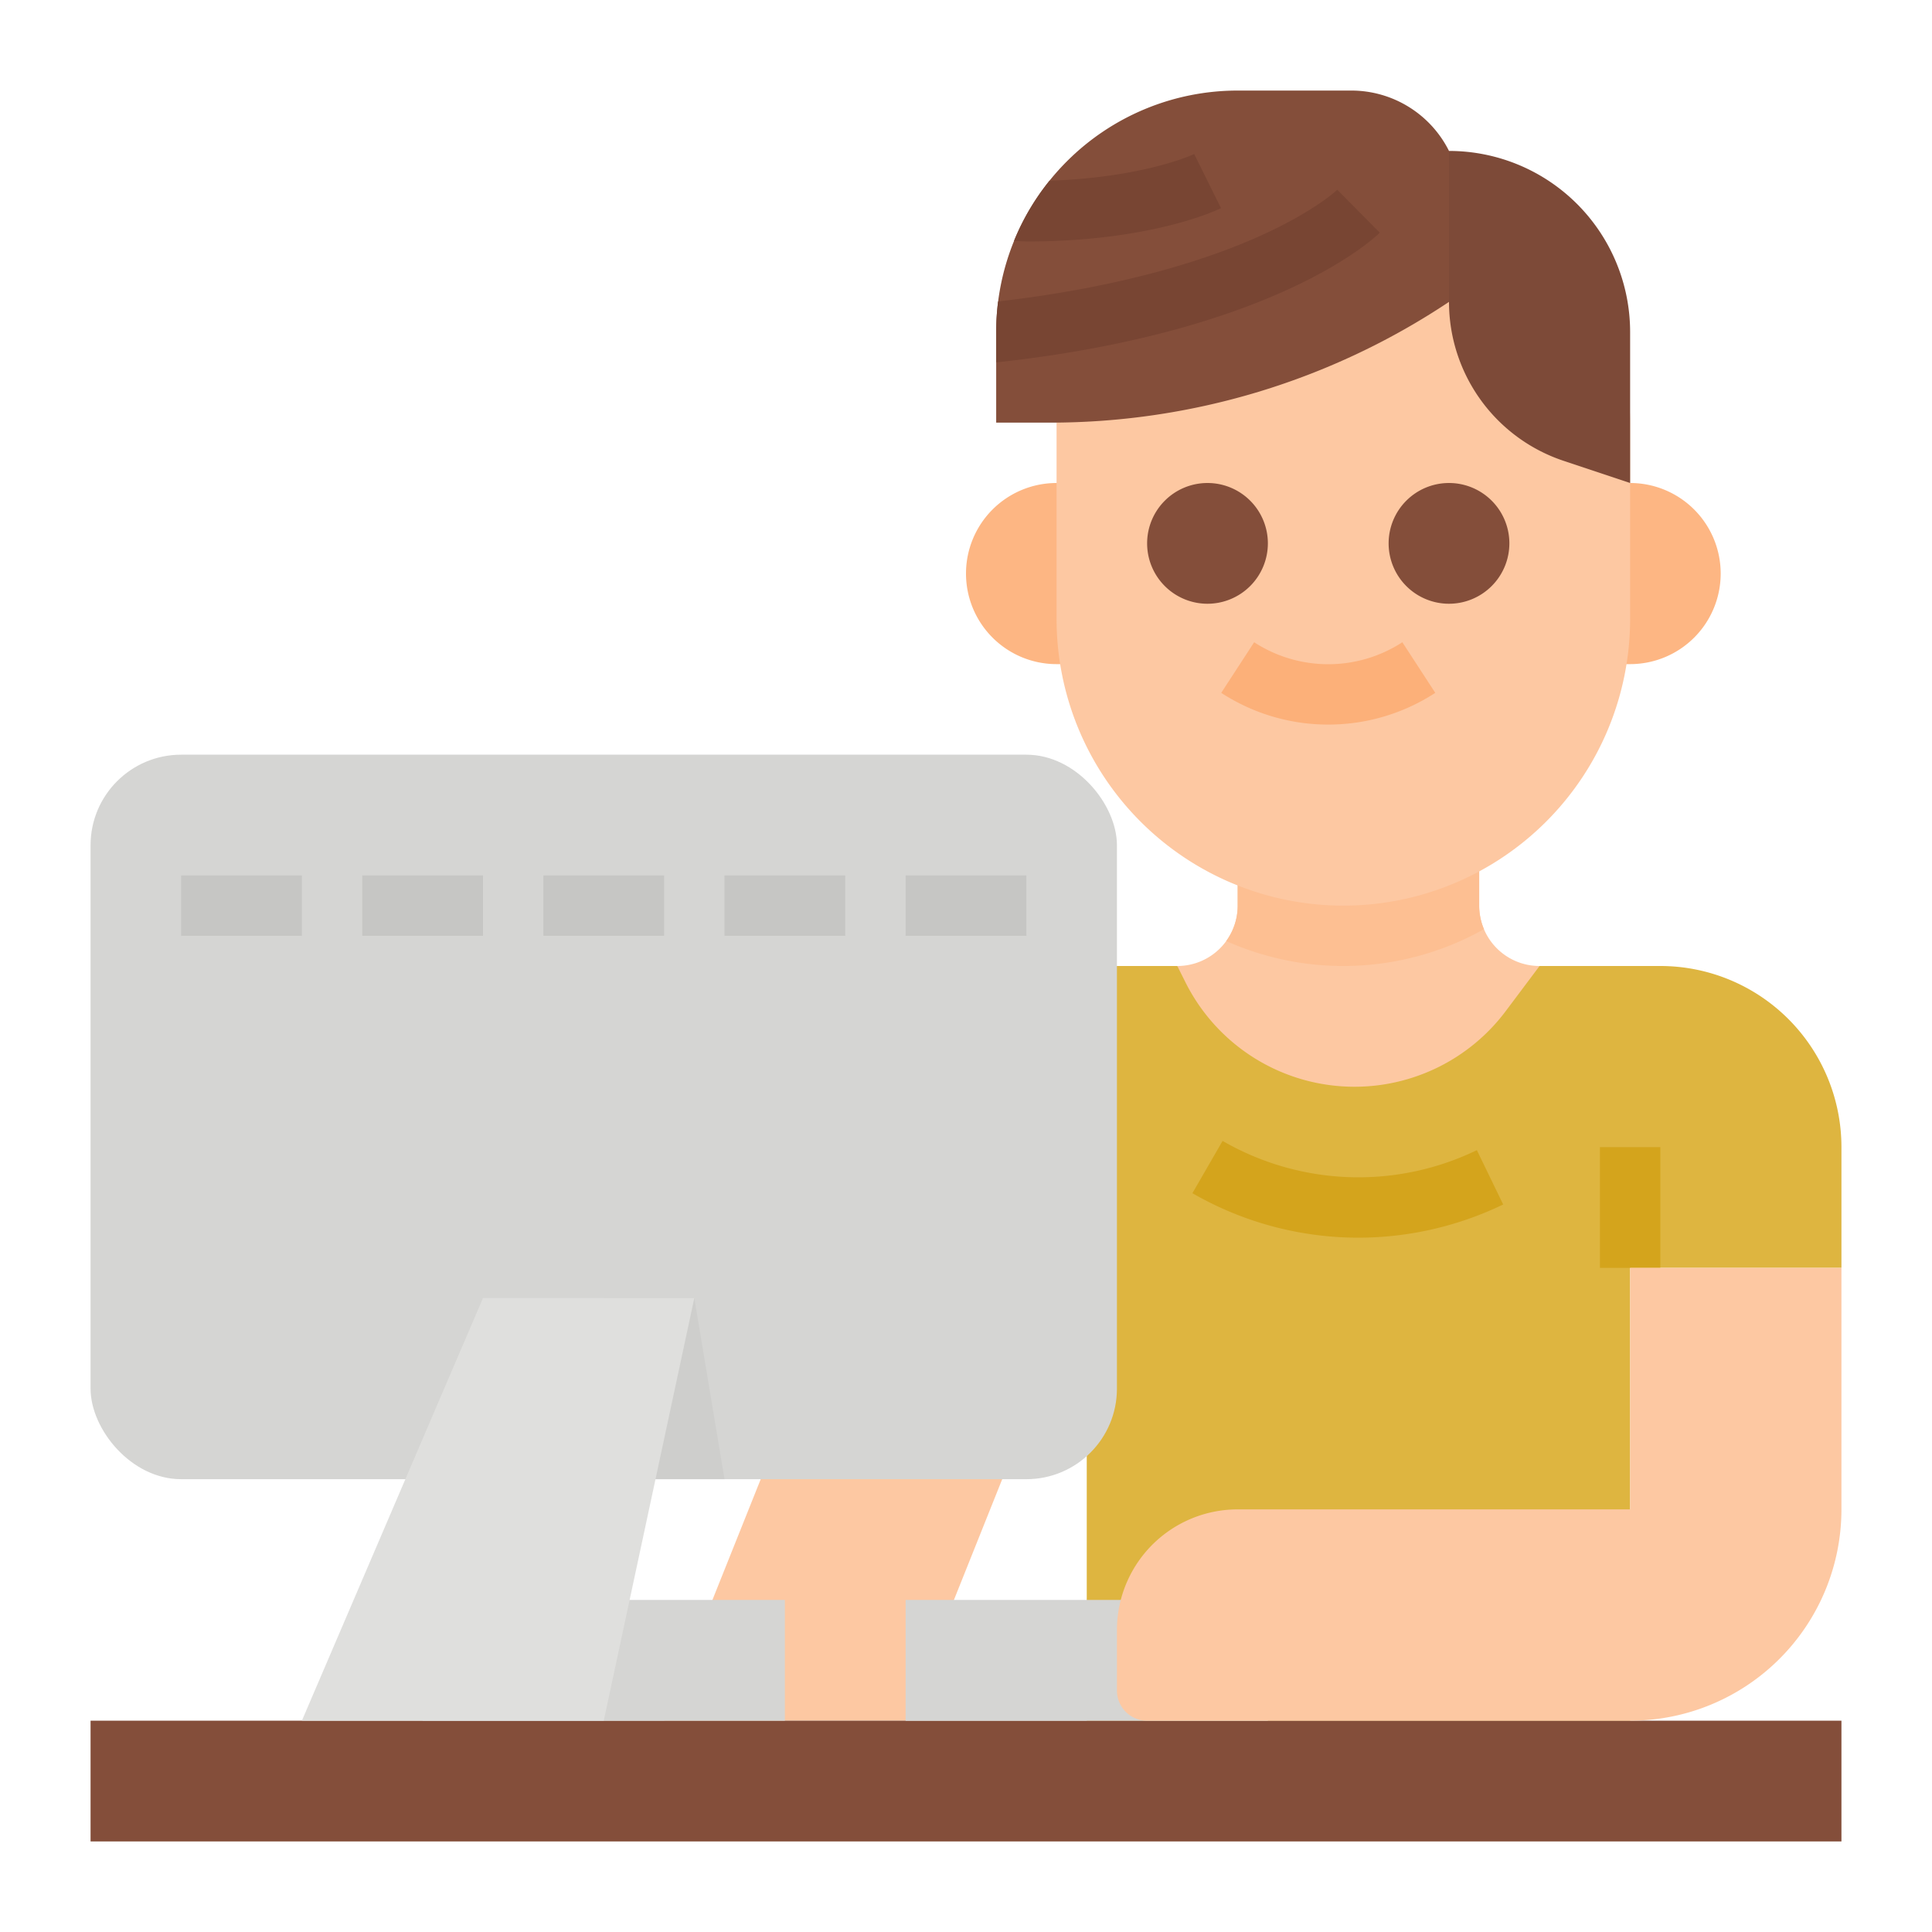 <?xml version="1.0"?>
<svg xmlns="http://www.w3.org/2000/svg" xmlns:xlink="http://www.w3.org/1999/xlink" xmlns:svgjs="http://svgjs.com/svgjs" version="1.1" width="512" height="512" x="0" y="0" viewBox="0 0 512 512" style="enable-background:new 0 0 512 512" xml:space="preserve" class=""><g><g xmlns="http://www.w3.org/2000/svg" id="Flat"><path d="m408 256v48h-96v-48a15.989 15.989 0 0 0 16-16v-16h64v16a15.979 15.979 0 0 0 16 16z" fill="#fdc8a2" data-original="#fdc8a2" style="" class=""/><path d="m393.27 246.24a76.106 76.106 0 0 1 -68.31 3.15 15.959 15.959 0 0 0 3.04-9.39v-16h64v16a15.851 15.851 0 0 0 1.27 6.24z" fill="#fdbf92" data-original="#fdbf92" style="" class=""/><path d="m243.931 286.173-19.931 49.827h64v120h144v-120h56v-32a48 48 0 0 0 -48-48h-32l-8.974 11.965a50.087 50.087 0 0 1 -40.07 20.035 50.088 50.088 0 0 1 -44.8-27.688l-2.156-4.312h-23.5a48 48 0 0 0 -44.569 30.173z" fill="#deb540" data-original="#de5540" style="" class=""/><path d="m424 304h16v32h-16z" fill="#d4a41c" data-original="#d64a34" style="" class=""/><path d="m360 328a88.122 88.122 0 0 1 -44-11.79l8-13.856a72 72 0 0 0 67.384 2.446l6.975 14.4a88.508 88.508 0 0 1 -38.359 8.8z" fill="#d4a41c" data-original="#d64a34" style="" class=""/><path d="m240 456h-64l48-120h64z" fill="#fdc8a2" data-original="#fdc8a2" style="" class=""/><path d="m440 128h16a0 0 0 0 1 0 0v48a0 0 0 0 1 0 0h-16a24 24 0 0 1 -24-24 24 24 0 0 1 24-24z" fill="#fdb683" transform="matrix(-1 0 0 -1 872 304)" data-original="#fdb683" style="" class=""/><path d="m280 128h16a0 0 0 0 1 0 0v48a0 0 0 0 1 0 0h-16a24 24 0 0 1 -24-24 24 24 0 0 1 24-24z" fill="#fdb683" data-original="#fdb683" style="" class=""/><path d="m328 64h56a48 48 0 0 1 48 48v52a76 76 0 0 1 -76 76 76 76 0 0 1 -76-76v-52a48 48 0 0 1 48-48z" fill="#fdc8a2" data-original="#fdc8a2" style="" class=""/><path d="m432 128-17.642-5.881a44.4 44.4 0 0 1 -30.358-42.119v-40a48 48 0 0 1 48 48z" fill="#7d4a38" data-original="#7d4a38" style=""/><path d="m384 40v40a190.267 190.267 0 0 1 -50.48 23.83 190.5 190.5 0 0 1 -55.21 8.17h-14.31v-24a64 64 0 0 1 64-64h30.11a28.939 28.939 0 0 1 25.89 16z" fill="#844e3a" data-original="#844e3a" style="" class=""/><path d="m365.66 61.66c-1.06 1.06-26.84 26.08-100.78 34.29l-.88.08v-8.03a63.749 63.749 0 0 1 .51-8.11c34.56-3.98 57.09-11.75 69.96-17.61 14.05-6.4 19.87-11.93 19.92-11.99z" fill="#784533" data-original="#784533" style="" class=""/><path d="m323.58 55.16c-.72.36-18.08 8.84-51.58 8.84l-3.28-.16a63.153 63.153 0 0 1 9.4-15.94c25.29-.89 38.21-7.01 38.35-7.08z" fill="#784533" data-original="#784533" style="" class=""/><path d="m320 160a16 16 0 1 1 16-16 16.019 16.019 0 0 1 -16 16z" fill="#844e3a" data-original="#844e3a" style="" class=""/><path d="m384 160a16 16 0 1 1 16-16 16.019 16.019 0 0 1 -16 16z" fill="#844e3a" data-original="#844e3a" style="" class=""/><path d="m352 192.021a51.957 51.957 0 0 1 -28.363-8.408l8.726-13.411a36.026 36.026 0 0 0 39.274 0l8.726 13.411a51.957 51.957 0 0 1 -28.363 8.408z" fill="#fcb079" data-original="#fcb079" style="" class=""/><path d="m24 456h464v32h-464z" fill="#844e3a" data-original="#844e3a" style="" class=""/><rect fill="#d5d5d3" height="192" rx="24" width="272" x="24" y="200" data-original="#d5d5d3" style="" class=""/><g fill="#c6c6c4"><path d="m96 232h32v16h-32z" fill="#c6c6c4" data-original="#c6c6c4" style="" class=""/><path d="m144 232h32v16h-32z" fill="#c6c6c4" data-original="#c6c6c4" style="" class=""/><path d="m192 232h32v16h-32z" fill="#c6c6c4" data-original="#c6c6c4" style="" class=""/><path d="m240 232h32v16h-32z" fill="#c6c6c4" data-original="#c6c6c4" style="" class=""/><path d="m48 232h32v16h-32z" fill="#c6c6c4" data-original="#c6c6c4" style="" class=""/></g><path d="m160 392h32l-8-48h-24z" fill="#cececc" data-original="#cececc" style="" class=""/><path d="m112 424h96v32h-96z" fill="#d5d5d3" data-original="#d5d5d3" style="" class=""/><path d="m160 456h-80l48-112h56z" fill="#dfdfdd" data-original="#dfdfdd" style="" class=""/><path d="m240 424h96v32h-96z" fill="#d5d5d3" data-original="#d5d5d3" style="" class=""/><path d="m432 336v64h-104a32 32 0 0 0 -32 32v16a8 8 0 0 0 8 8h128a56 56 0 0 0 56-56v-64z" fill="#fdc8a2" data-original="#fdc8a2" style="" class=""/></g></g></svg>
